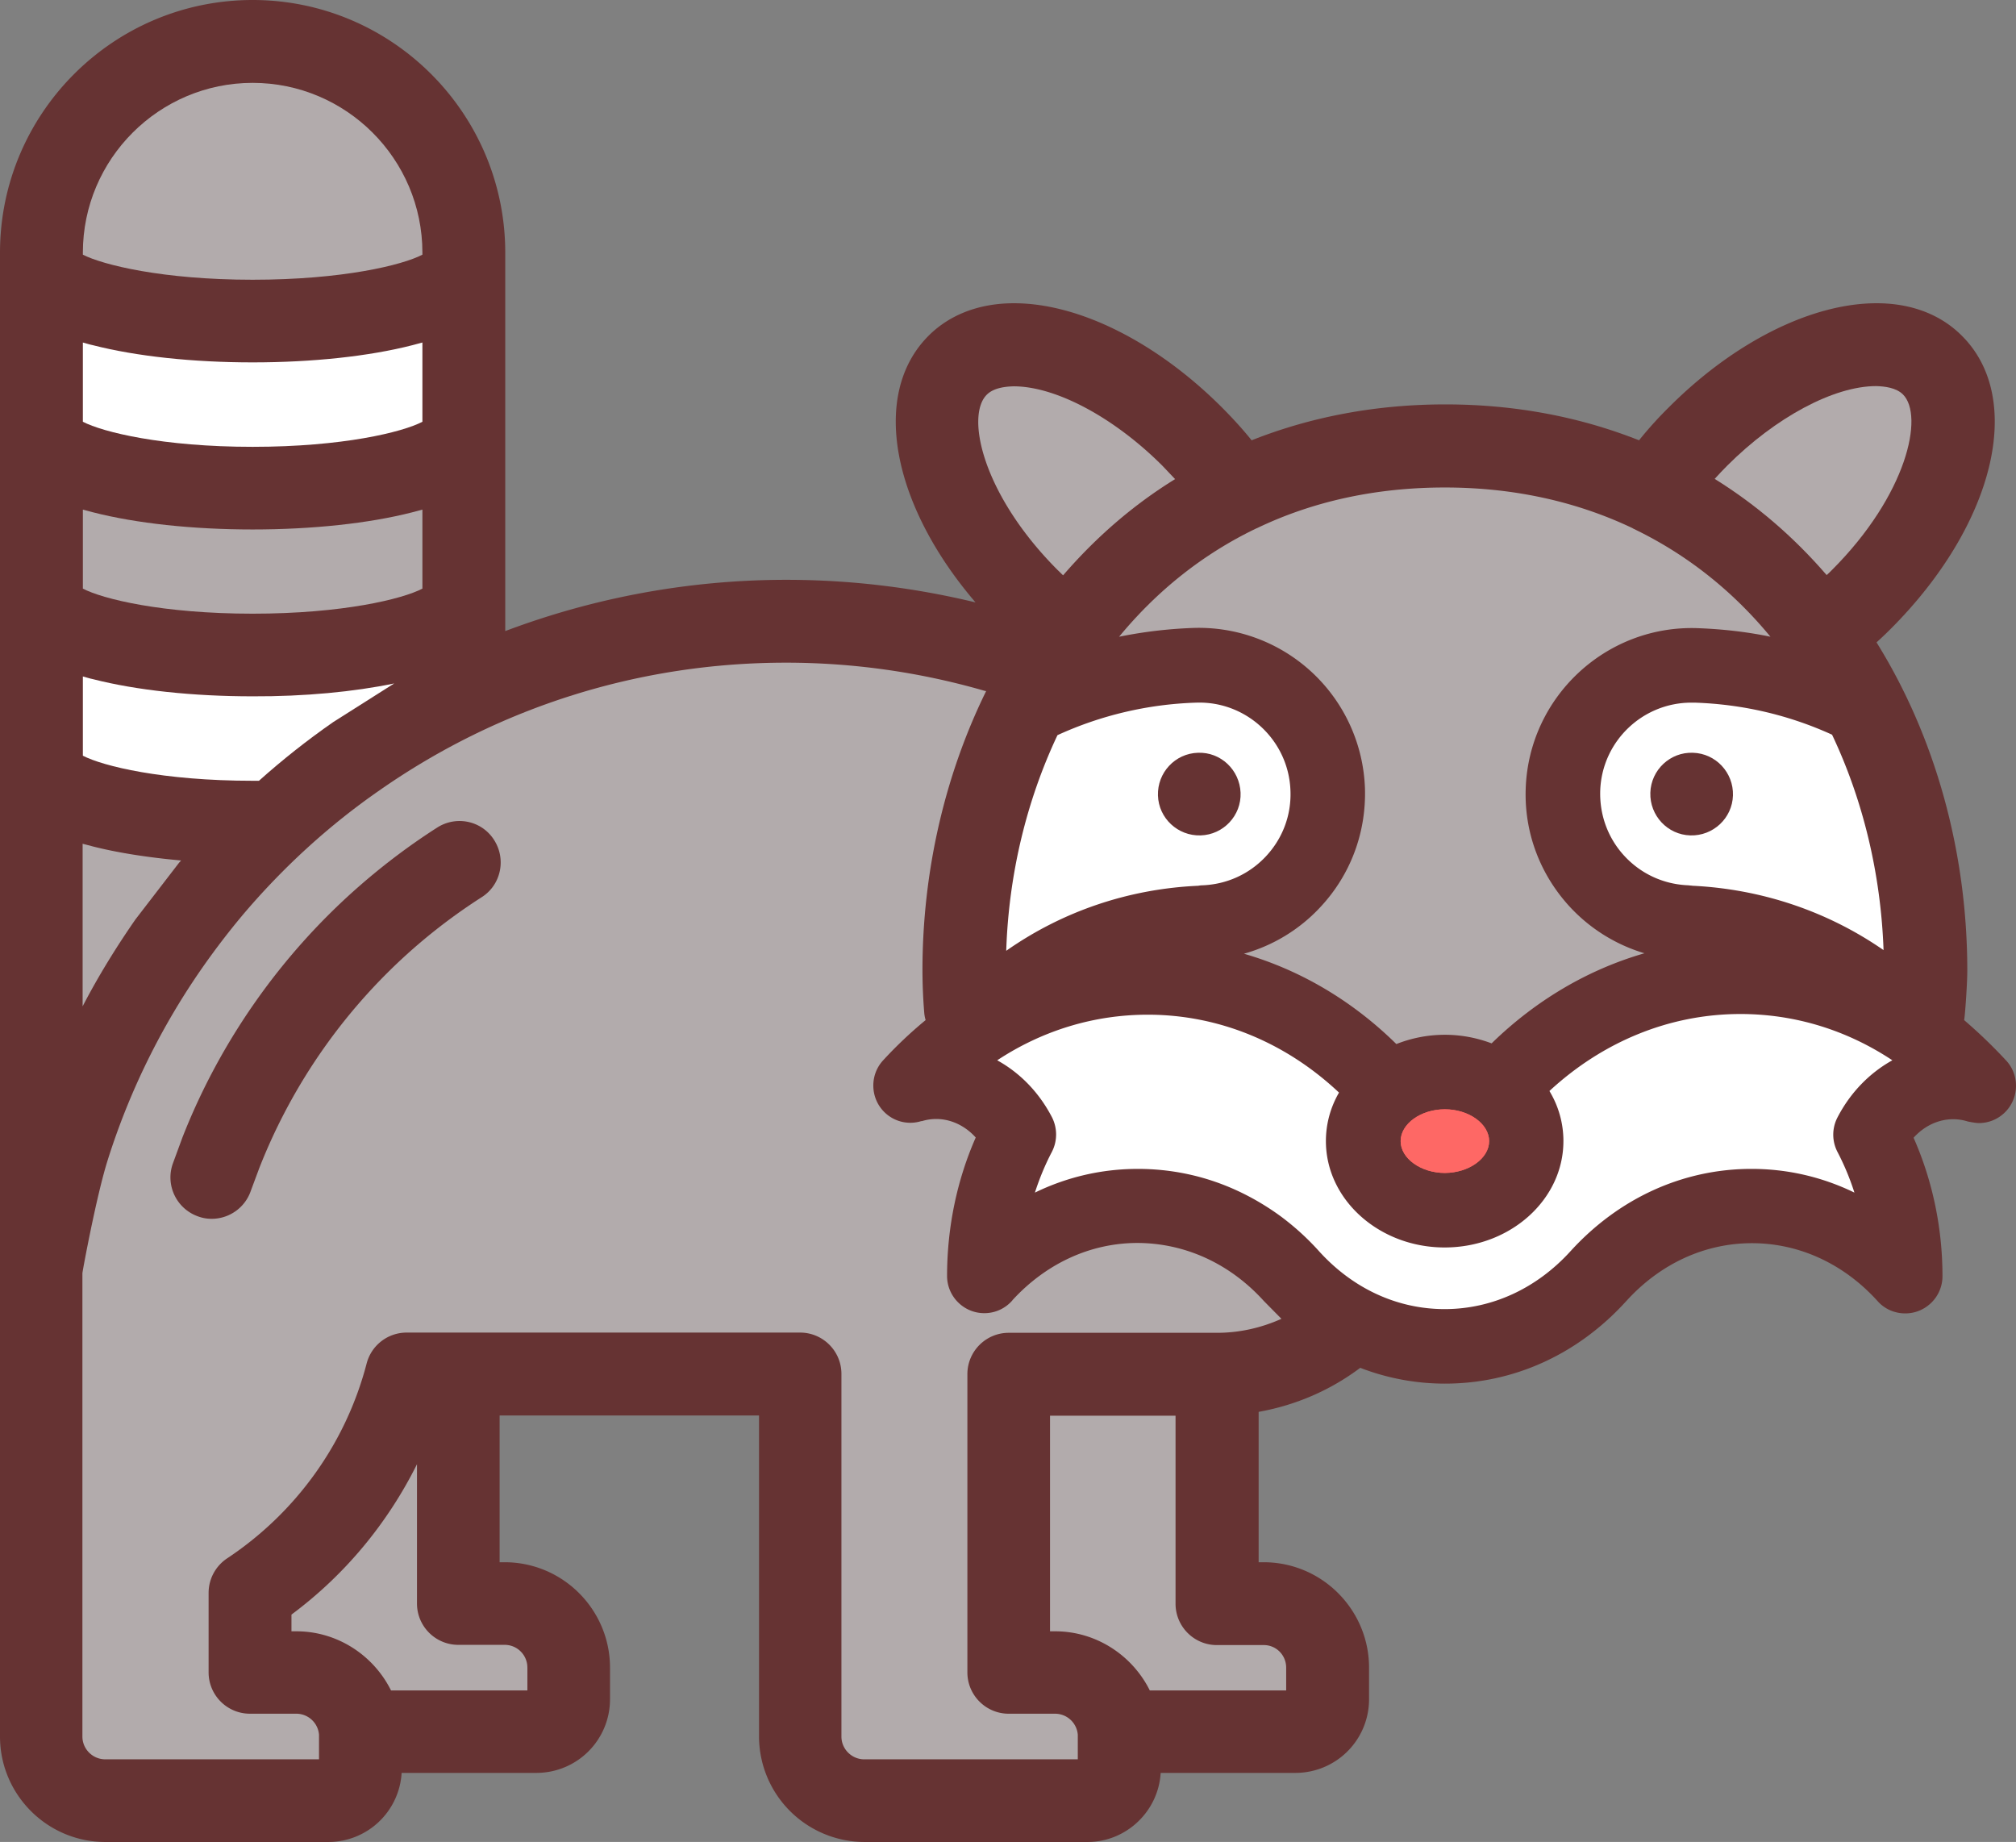 <svg xmlns="http://www.w3.org/2000/svg" width="136.58" height="124.777" viewBox="0 0 174.823 159.715" xmlns:v="https://vecta.io/nano"><rect x="0" y="0" width="174.823" height="159.715" fill="#808080" stroke="none"/><path d="M173.987 91.976c1.194 1.312 1.096 3.367-.215 4.562-.626.568-1.39.842-2.173.842-.313 0-.959-.137-.959-.137-1.684-.529-3.465.039-4.699 1.41 1.645 3.72 2.506 7.831 2.506 12.001a3.21 3.21 0 0 1-1.057 2.388c-.626.568-1.39.842-2.173.842-.881 0-1.762-.352-2.388-1.057-2.937-3.25-6.813-5.031-10.905-5.031s-7.968 1.782-10.905 5.031l-.039.039c-4.17 4.581-9.73 7.107-15.662 7.107a20.38 20.38 0 0 1-7.361-1.37c-2.604 1.958-5.619 3.25-8.81 3.818v13.039h.431c5.051 0 9.143 4.111 9.143 9.143v2.76a6.38 6.38 0 0 1-6.363 6.363h-11.707c-.196 3.328-2.976 5.991-6.343 5.991H74.963a9.17 9.17 0 0 1-9.143-9.143v-27.84H43.325v12.726h.431c5.051 0 9.143 4.111 9.143 9.143v2.76a6.38 6.38 0 0 1-6.363 6.363H34.829a6.37 6.37 0 0 1-6.343 5.991H9.143c-5.051 0-9.143-4.111-9.143-9.143v-40.056-88.609C0 9.828 9.828 0 21.907 0s21.907 9.828 21.907 21.907V54.72a69.04 69.04 0 0 1 24.394-4.444c5.54 0 11.042.666 16.387 1.958-7.283-8.497-9.104-18.09-4.072-23.121 1.84-1.84 4.405-2.819 7.4-2.819h.02c5.619 0 12.334 3.367 17.972 8.986.94.94 1.821 1.899 2.623 2.898 5.188-2.056 10.826-3.113 16.798-3.113s11.61 1.057 16.798 3.113c.803-.998 1.684-1.977 2.623-2.898 5.638-5.638 12.354-8.986 17.972-8.986h.02c2.995 0 5.56.979 7.4 2.839 5.462 5.462 2.819 16.367-6.167 25.373-.411.411-.822.803-1.253 1.194 5.09 8.183 7.87 18.149 7.87 28.446 0 1.292-.215 4.111-.274 4.307a44.09 44.09 0 0 1 3.661 3.524z" fill="#633"/><path d="M165.021 34.202c1.84 1.84.372 8.693-6.167 15.231-.137.137-.294.294-.45.431-2.858-3.309-6.089-6.089-9.711-8.34.352-.392.724-.783 1.096-1.155 4.19-4.19 9.241-6.891 12.902-6.891.744.02 1.742.137 2.33.724z" fill="#b2abac"/><path d="M158.873 63.706c2.682 5.658 4.229 12.06 4.464 18.677-4.836-3.348-10.533-5.286-16.563-5.58-.117-.02-.235-.02-.352-.039-2.114-.078-4.072-.959-5.521-2.506s-2.193-3.563-2.134-5.678c.137-4.288 3.661-7.655 7.909-7.655h.274c4.17.137 8.183 1.077 11.923 2.78zm5.227 28.231c-1.938 1.077-3.622 2.76-4.757 4.953a3.24 3.24 0 0 0 0 2.995 22.29 22.29 0 0 1 1.468 3.524c-2.78-1.351-5.795-2.056-8.927-2.056-5.952 0-11.512 2.545-15.701 7.146-2.937 3.23-6.813 5.012-10.905 5.012-4.111 0-7.968-1.782-10.905-5.031-1.038-1.155-2.173-2.173-3.367-3.054-1.214-.881-2.486-1.625-3.818-2.232-2.663-1.214-5.54-1.84-8.516-1.84-3.132 0-6.147.705-8.927 2.056.392-1.214.881-2.408 1.468-3.524.47-.901.509-2.016.02-2.995-1.136-2.193-2.8-3.876-4.757-4.953 3.916-2.584 8.399-3.955 13.058-3.955 6.128 0 11.942 2.388 16.582 6.754-.724 1.253-1.136 2.682-1.136 4.209 0 5.071 4.62 9.221 10.298 9.221s10.298-4.131 10.298-9.221a8.35 8.35 0 0 0-1.214-4.346c4.66-4.307 10.454-6.676 16.563-6.676 4.718 0 9.221 1.39 13.176 4.013z" fill="#fff"/><path d="M146.813 65.272c1.977.059 3.524 1.723 3.465 3.7s-1.723 3.524-3.7 3.465-3.524-1.723-3.465-3.7 1.723-3.544 3.7-3.465z" fill="#633"/><path d="M141.704 45.871c4.542 2.193 8.516 5.325 11.825 9.339-2.075-.431-4.19-.666-6.363-.744-7.909-.255-14.585 5.971-14.859 13.9-.137 3.837 1.253 7.498 3.876 10.317a14.45 14.45 0 0 0 6.421 3.974c-4.894 1.41-9.417 4.072-13.254 7.812-1.253-.47-2.604-.744-4.053-.744-1.507 0-2.917.294-4.209.803-3.818-3.759-8.34-6.421-13.215-7.831a14.3 14.3 0 0 0 6.617-4.033c2.623-2.8 3.994-6.461 3.876-10.317a14.42 14.42 0 0 0-14.859-13.9c-2.193.078-4.346.333-6.461.764 3.309-4.013 7.283-7.165 11.825-9.358a.94.94 0 0 1 .137-.059c4.894-2.349 10.376-3.524 16.289-3.524 5.893 0 11.375 1.194 16.269 3.524.059.039.098.059.137.078z" fill="#b2abac"/><path d="M111.906 68.581c.078 2.114-.685 4.131-2.134 5.678s-3.407 2.428-5.521 2.506c-.117 0-.235.02-.352.039-6.069.274-11.786 2.232-16.641 5.638.215-6.617 1.762-13.019 4.444-18.697a31.25 31.25 0 0 1 12.021-2.819c4.366-.157 8.046 3.289 8.183 7.655z" fill="#fff"/><path d="M111.534 144.601v1.977H99.709c-1.507-3.035-4.64-5.129-8.203-5.129h-.45v-18.697h10.885v16.308c0 1.977 1.605 3.583 3.583 3.583h4.033c1.096-.02 1.977.861 1.977 1.958zm-1.918-31.775l1.507 1.527c-1.742.783-3.641 1.214-5.58 1.214h-18.07c-1.977 0-3.583 1.605-3.583 3.583v25.862c0 1.977 1.605 3.583 3.583 3.583h4.033a1.98 1.98 0 0 1 1.958 1.821v2.134h-18.52c-1.077 0-1.977-.881-1.977-1.977V119.13c0-1.977-1.605-3.583-3.583-3.583H35.259a3.58 3.58 0 0 0-3.465 2.682c-1.801 6.911-6.108 12.921-12.099 16.896-.998.666-1.605 1.782-1.605 2.995v6.891c0 1.977 1.605 3.583 3.583 3.583h4.033a1.98 1.98 0 0 1 1.958 1.821v2.134H9.123c-1.077 0-1.977-.881-1.977-1.977v-40.173c0-.137 1.233-6.813 2.212-9.867a61.48 61.48 0 0 1 8.242-16.7 66.19 66.19 0 0 1 3.387-4.425c3.504-4.15 7.518-7.831 11.962-10.905C43.306 61.278 55.483 57.46 68.15 57.46a62.01 62.01 0 0 1 17.189 2.428c.059.02.117.02.176.039-3.583 7.283-5.521 15.643-5.521 24.218a45.97 45.97 0 0 0 .157 3.7 3.12 3.12 0 0 0 .117.607 36.55 36.55 0 0 0-3.7 3.504c-1.194 1.312-1.096 3.367.215 4.562a3.2 3.2 0 0 0 3.132.685v.02c1.684-.529 3.465.039 4.699 1.41-1.625 3.681-2.467 7.753-2.486 11.884v.117c0 1.782 1.449 3.23 3.23 3.23.959 0 1.801-.411 2.388-1.057.02-.02.039-.039.059-.078 2.937-3.191 6.774-4.953 10.846-4.953 4.15.02 8.027 1.801 10.964 5.051z" fill="#b2abac"/><path d="M107.58 68.737c.078 1.977-1.488 3.641-3.465 3.7s-3.641-1.488-3.7-3.465 1.488-3.641 3.465-3.7c1.977-.078 3.622 1.488 3.7 3.465z" fill="#633"/><path d="M100.806 40.389l1.096 1.155c-3.622 2.232-6.852 5.031-9.711 8.34-.157-.137-.294-.294-.45-.431-6.539-6.539-8.027-13.391-6.167-15.231.587-.587 1.586-.705 2.33-.724 3.661 0 8.712 2.702 12.902 6.891zM45.734 144.601v1.977H33.909c-1.507-3.035-4.64-5.129-8.203-5.129h-.431V140c4.64-3.446 8.34-7.929 10.885-13.039v12.079c0 1.977 1.605 3.583 3.583 3.583h4.013a1.97 1.97 0 0 1 1.977 1.977z" fill="#b2abac"/><path d="M42.856 72.849c1.057 1.664.587 3.896-1.096 4.953a49.5 49.5 0 0 0-5.756 4.307 49.27 49.27 0 0 0-13.509 19.147l-.744 1.997c-.509 1.488-1.899 2.428-3.387 2.428a3.33 3.33 0 0 1-1.155-.196c-1.879-.646-2.878-2.682-2.232-4.562l.842-2.291c3.289-8.399 8.653-15.995 15.486-21.927 2.075-1.801 4.288-3.465 6.617-4.953 1.664-1.057 3.876-.587 4.934 1.096z" fill="#633"/><path d="M36.63 44.187v6.852c-1.723.901-6.911 2.173-14.722 2.173s-13-1.273-14.722-2.173v-6.852l.881.235c3.739.959 8.653 1.488 13.841 1.488s10.102-.529 13.841-1.488z" fill="#b2abac"/><path d="M36.63 29.699v6.872c-1.723.901-6.911 2.173-14.722 2.173s-12.98-1.273-14.722-2.173v-6.872c.294.078.587.176.881.235 3.739.959 8.653 1.488 13.841 1.488s10.102-.529 13.841-1.488z" fill="#fff"/><path d="M36.63 21.907v.176c-1.723.901-6.911 2.173-14.722 2.173s-13-1.292-14.722-2.173v-.176c0-8.125 6.617-14.722 14.722-14.722S36.63 13.783 36.63 21.907z" fill="#b2abac"/><path d="M34.183 59.262l-5.286 3.348c-2.251 1.566-4.405 3.269-6.441 5.09h-.548c-7.812 0-12.98-1.273-14.722-2.173v-6.872c.294.078.587.176.881.235 3.739.959 8.653 1.488 13.841 1.488 4.483.02 8.79-.392 12.275-1.116z" fill="#fff"/><path d="M15.701 74.611a1.27 1.27 0 0 1-.157.176l-3.798 4.934c-1.684 2.428-3.23 4.934-4.581 7.537V73.162l.979.255c2.193.548 4.757.94 7.557 1.194z" fill="#b2abac"/><g fill="#fe6865"><path d="M125.297 96.185c2.075 0 3.837 1.253 3.837 2.76s-1.762 2.76-3.837 2.76-3.837-1.253-3.837-2.76 1.762-2.76 3.837-2.76z"/><path d="M129.135 98.946c0-1.488-1.762-2.76-3.837-2.76s-3.837 1.253-3.837 2.76 1.762 2.76 3.837 2.76c2.075-.02 3.837-1.273 3.837-2.76z"/></g></svg>